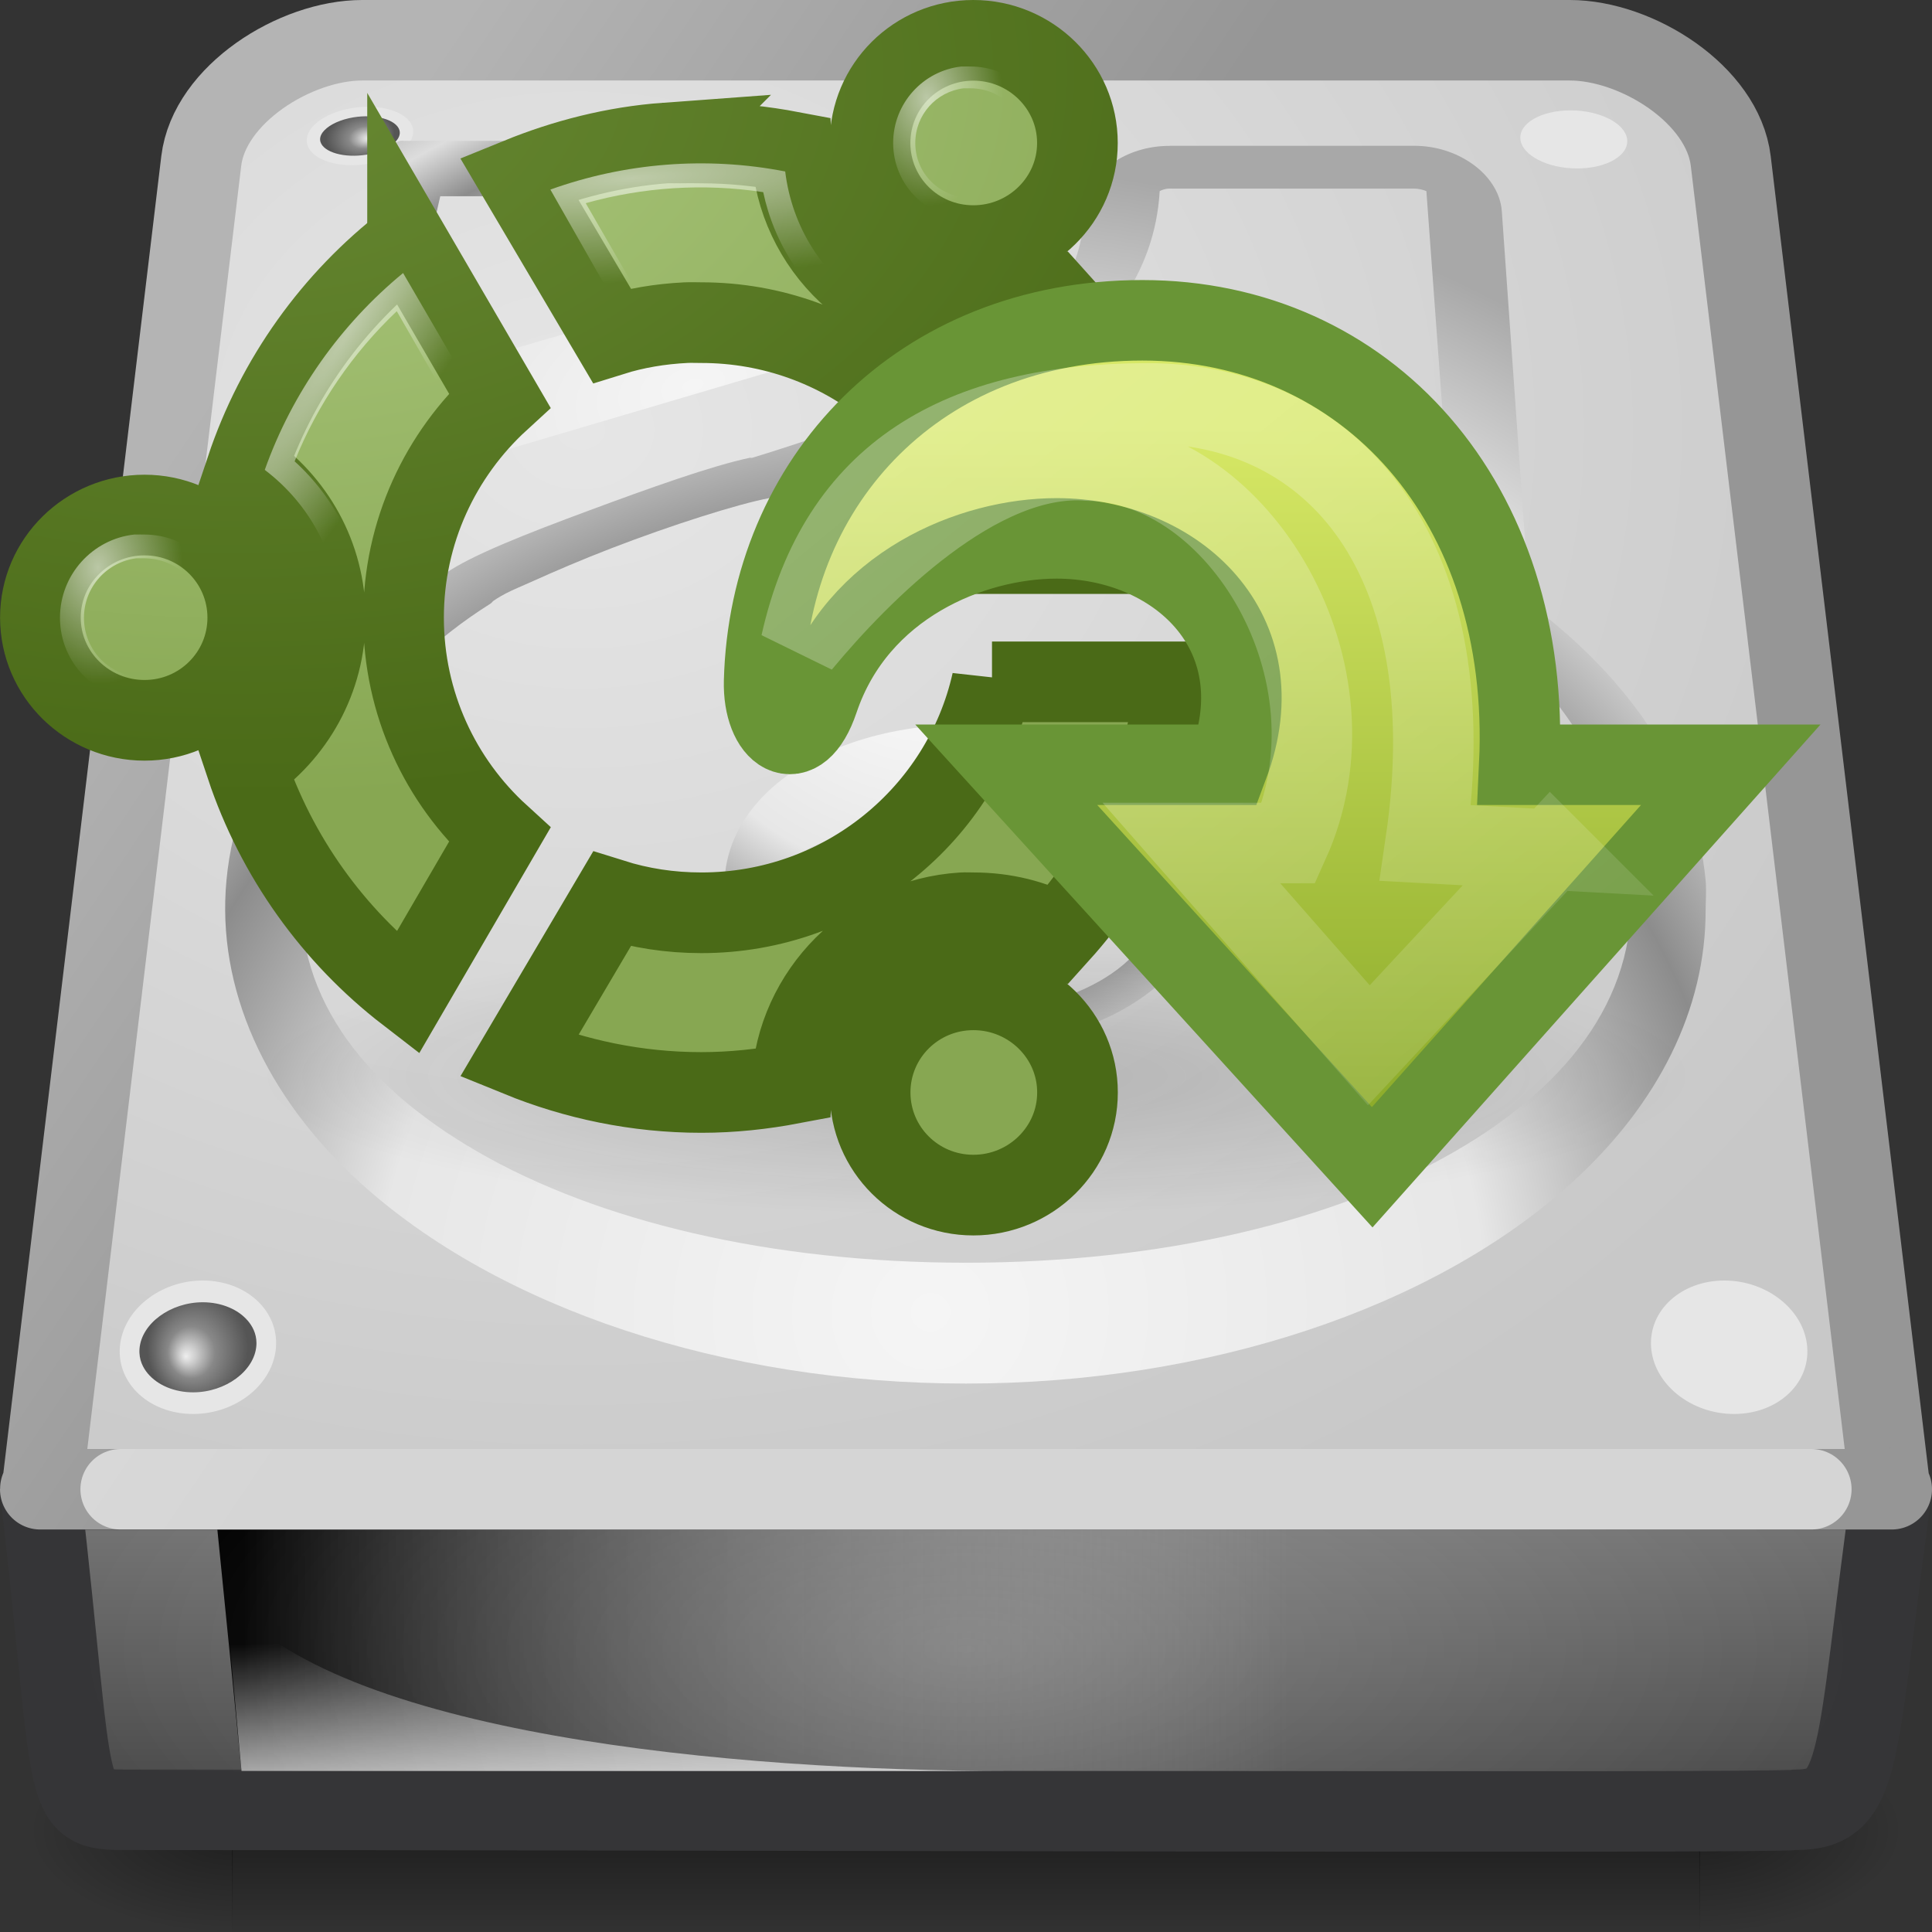 <?xml version="1.0" encoding="UTF-8" standalone="no"?>
<!-- Created with Inkscape (http://www.inkscape.org/) -->
<svg id="svg2" xmlns="http://www.w3.org/2000/svg" height="24" width="24" version="1.0" xmlns:xlink="http://www.w3.org/1999/xlink">
 <rect width="100%" height="100%" fill="#333333" stroke="none"/>
 <defs id="defs4">
  <radialGradient id="radialGradient3418" gradientUnits="userSpaceOnUse" cy="19.031" cx="11.25" gradientTransform="matrix(1.105 0 0 .215 -.299 9.276)" r="8.062">
   <stop id="stop2487" style="stop-color:#0d0d0d" offset="0"/>
   <stop id="stop2489" style="stop-color:#0d0d0d;stop-opacity:0" offset="1"/>
  </radialGradient>
  <radialGradient id="radialGradient3415" gradientUnits="userSpaceOnUse" cy="-26.1" cx="96.124" gradientTransform="matrix(-0 .236 -.371 -0 -6.716 -21.775)" r="38.213">
   <stop id="stop6164" style="stop-color:#688933" offset="0"/>
   <stop id="stop6166" style="stop-color:#4A6A17" offset="1"/>
  </radialGradient>
  <radialGradient id="radialGradient3413" gradientUnits="userSpaceOnUse" cy="-34.004" cx="103.94" gradientTransform="matrix(-0 .236 -.375 0 -9.767 -23.612)" r="38.213">
   <stop id="stop6158" style="stop-color:#ADC980" offset="0"/>
   <stop id="stop6160" style="stop-color:#87A752" offset="1"/>
  </radialGradient>
  <radialGradient id="radialGradient3410" xlink:href="#linearGradient6280" gradientUnits="userSpaceOnUse" cy="-22.827" cx="100.62" gradientTransform="matrix(.009 .006 -.036 .054 2.594 4.763)" r="116.22"/>
  <radialGradient id="radialGradient3407" xlink:href="#linearGradient6280" gradientUnits="userSpaceOnUse" cy="30.946" cx="26.686" gradientTransform="matrix(.04 -.001 .002 .055 .088 5.374)" r="26.269"/>
  <radialGradient id="radialGradient3404" xlink:href="#linearGradient6280" gradientUnits="userSpaceOnUse" cy="30.946" cx="26.686" gradientTransform="matrix(0.036 -.001 .002 .051 10.491 -.337)" r="26.269"/>
  <linearGradient id="linearGradient6280">
   <stop id="stop6282" style="stop-color:#fff" offset="0"/>
   <stop id="stop6284" style="stop-color:#fff;stop-opacity:0" offset="1"/>
  </linearGradient>
  <radialGradient id="radialGradient3401" xlink:href="#linearGradient6280" gradientUnits="userSpaceOnUse" cy="-22.827" cx="100.62" gradientTransform="matrix(.001 .011 .063 -.004 9.189 1.017)" r="116.22"/>
  <linearGradient id="linearGradient3398" y2="40.322" gradientUnits="userSpaceOnUse" x2="25" gradientTransform="matrix(.303 0 0 .302 7.8 1.698)" y1="11.923" x1="25">
   <stop id="stop2266" style="stop-color:#d7e866" offset="0"/>
   <stop id="stop2268" style="stop-color:#8cab2a" offset="1"/>
  </linearGradient>
  <linearGradient id="linearGradient3395" y2="58.048" gradientUnits="userSpaceOnUse" x2="105.32" gradientTransform="matrix(.305 0 0 .302 -8.898 .779)" y1="2.048" x1="58.749">
   <stop id="stop5115" style="stop-color:#fff" offset="0"/>
   <stop id="stop5117" style="stop-color:#fff;stop-opacity:0" offset="1"/>
  </linearGradient>
  <linearGradient id="linearGradient5060">
   <stop id="stop5062" offset="0"/>
   <stop id="stop5064" style="stop-opacity:0" offset="1"/>
  </linearGradient>
  <linearGradient id="linearGradient2869" y2="8.35" gradientUnits="userSpaceOnUse" x2="4.459" gradientTransform="matrix(.989 0 0 1.47 .129 -10.339)" y1="13.499" x1="9.599">
   <stop id="stop3486-2" style="stop-color:#969696" offset="0"/>
   <stop id="stop3488-0" style="stop-color:#b4b4b4" offset="1"/>
  </linearGradient>
  <linearGradient id="linearGradient2872" y2="104.28" gradientUnits="userSpaceOnUse" x2="53.991" gradientTransform="matrix(.19 0 0 .249 .091 -3.485)" y1="87.896" x1="53.991">
   <stop id="stop2223-6" style="stop-color:#7a7a7a" offset="0"/>
   <stop id="stop2219-1" style="stop-color:#474747" offset="1"/>
  </linearGradient>
  <radialGradient id="radialGradient2877" xlink:href="#linearGradient5060" gradientUnits="userSpaceOnUse" cy="486.65" cx="605.71" gradientTransform="matrix(-.022 0 0 .011 16.259 17.381)" r="117.14"/>
  <radialGradient id="radialGradient2880" xlink:href="#linearGradient5060" gradientUnits="userSpaceOnUse" cy="486.65" cx="605.71" gradientTransform="matrix(.022 0 0 .011 7.741 17.381)" r="117.14"/>
  <linearGradient id="linearGradient2883" y2="609.51" gradientUnits="userSpaceOnUse" x2="302.86" gradientTransform="matrix(.038 0 0 .011 -1.65 17.381)" y1="366.65" x1="302.86">
   <stop id="stop5050" style="stop-opacity:0" offset="0"/>
   <stop id="stop5056" offset=".5"/>
   <stop id="stop5052" style="stop-opacity:0" offset="1"/>
  </linearGradient>
  <linearGradient id="linearGradient4035">
   <stop id="stop4037" style="stop-color:#f5f5f5" offset="0"/>
   <stop id="stop4039" style="stop-color:#e7e7e7" offset=".47"/>
   <stop id="stop4041" style="stop-color:#8c8c8c" offset=".693"/>
   <stop id="stop4043" style="stop-color:#ddd" offset=".835"/>
   <stop id="stop4045" style="stop-color:#a8a8a8" offset="1"/>
  </linearGradient>
  <radialGradient id="radialGradient4241" fx="113.67" fy="98" gradientUnits="userSpaceOnUse" cy="97.588" cx="113.07" r="2.563">
   <stop id="stop4243" style="stop-color:#eee" offset="0"/>
   <stop id="stop4245" style="stop-color:#cecece" offset=".16"/>
   <stop id="stop4247" style="stop-color:#888" offset=".468"/>
   <stop id="stop4249" style="stop-color:#555" offset="1"/>
  </radialGradient>
  <radialGradient id="radialGradient3248" gradientUnits="userSpaceOnUse" cy="42" cx="24" gradientTransform="matrix(.524 0 1.4569e-8 .214 -.571 11.5)" r="21">
   <stop id="stop6312-6" style="stop-color:#fff" offset="0"/>
   <stop id="stop6314-6" style="stop-color:#fff;stop-opacity:0" offset="1"/>
  </radialGradient>
  <radialGradient id="radialGradient4072" gradientUnits="userSpaceOnUse" cy="4.233" cx="7.22" gradientTransform="matrix(1.519 .004 -.003 1.237 -3.737 .068)" r="12">
   <stop id="stop7064-4" style="stop-color:#e6e6e6" offset="0"/>
   <stop id="stop7060-2" style="stop-color:#c8c8c8" offset="1"/>
  </radialGradient>
  <radialGradient id="radialGradient8443" fx="113.67" fy="98" xlink:href="#radialGradient4241" gradientUnits="userSpaceOnUse" cy="97.588" cx="113.07" gradientTransform="matrix(2.496 0 0 2.496 -223.98 -53.226)" r="2.563"/>
  <radialGradient id="radialGradient8464" gradientUnits="userSpaceOnUse" cy="191.85" cx="142.62" gradientTransform="matrix(.092 0 0 -.087 -1.556 24.366)" r="78.728">
   <stop id="stop7611-3" style="stop-color:#fff" offset="0"/>
   <stop id="stop7677-2" style="stop-color:#e7e7e7" offset=".47"/>
   <stop id="stop7613-4" style="stop-color:#8c8c8c" offset=".672"/>
   <stop id="stop7617-3" style="stop-color:#ddd" offset=".835"/>
   <stop id="stop7615-6" style="stop-color:#a8a8a8" offset="1"/>
  </radialGradient>
  <radialGradient id="radialGradient8471" xlink:href="#linearGradient4035" gradientUnits="userSpaceOnUse" cy="206.43" cx="141.75" gradientTransform="matrix(.186 -.003 .001 .181 -15.013 -20.636)" r="78.728"/>
  <radialGradient id="radialGradient8475" xlink:href="#linearGradient4035" gradientUnits="userSpaceOnUse" cy="143.83" cx="127.32" gradientTransform="matrix(.1 -.023 .008 .06 -5.274 -.911)" r="78.728"/>
  <linearGradient id="linearGradient8487" y2="33.759" gradientUnits="userSpaceOnUse" x2="12.222" gradientTransform="matrix(.738 0 0 .539 -2.796 2.187)" y1="37.206" x1="12.277">
   <stop id="stop4238-4" style="stop-color:#eee" offset="0"/>
   <stop id="stop4240-3" style="stop-color:#eee;stop-opacity:0" offset="1"/>
  </linearGradient>
  <linearGradient id="linearGradient8490" y2="35.281" gradientUnits="userSpaceOnUse" x2="24.688" gradientTransform="matrix(.738 0 0 .539 -2.209 1.472)" y1="35.281" x1="7.062">
   <stop id="stop6311" offset="0"/>
   <stop id="stop6313" style="stop-color:#bbb;stop-opacity:0" offset="1"/>
  </linearGradient>
 </defs>
 <rect id="rect2723" style="opacity:.402;fill:url(#linearGradient2883)" height="2.637" width="18.236" y="21.363" x="2.882"/>
 <path id="path2725" style="opacity:.402;fill:url(#radialGradient2880)" d="m21.109 21.363v2.637c1.143 0.005 2.762-0.591 2.762-1.319s-1.275-1.318-2.762-1.318z"/>
 <path id="path2727" style="opacity:.402;fill:url(#radialGradient2877)" d="m2.891 21.363v2.637c-1.142 0.005-2.762-0.591-2.762-1.319 0-0.728 1.275-1.318 2.762-1.318z"/>
 <path id="rect2992" style="stroke-linejoin:round;stroke:#353537;fill:url(#linearGradient2872)" d="m23.5 18.5c-0.466 3.38-0.351 3.982-1.196 3.982-0.331 0.048-13.337 0-20.654 0-0.917 0-0.686 0.065-1.15-3.979l23-0.003z"/>
 <path id="rect9146" style="fill-rule:evenodd;fill:url(#linearGradient8490)" d="m2.7 19h13.3v3h-13l-0.3-3z"/>
 <path id="path9148" style="opacity:.811;fill:url(#linearGradient8487);fill-rule:evenodd" d="m3 22l-0.2-2.163c1.354 1.714 6.319 2.163 9.743 2.163h-9.543z"/>
 <path id="rect2990" style="stroke-linejoin:round;stroke:url(#linearGradient2869);stroke-linecap:round;fill:url(#radialGradient4072)" d="m2.5 2l-1.977 16.483c-0.015 0-0.023 0.005-0.023 0.017h23c0-0.012-0.008-0.017-0.023-0.017l-1.977-16.483c-0.099-0.827-1.167-1.5-2-1.5h-15c-0.833 0-1.901 0.673-2 1.5z"/>
 <path id="path2215" style="opacity:.6;stroke-linejoin:round;stroke:#fff;stroke-linecap:round;fill:none" d="m1.499 18.5h21.002"/>
 <rect id="rect6300-3" style="opacity:.2;fill:url(#radialGradient3248)" height="3" width="22" y="19" x="1"/>
 <g id="g9164" transform="matrix(.066 -.011 .008 .046 -.892 -6.425)">
  <path id="path9166" style="fill:#e6e6e6" d="m48.3 190.28c0.314 4.25 5.024 7.71 10.514 7.71 5.488 0 9.643-3.46 9.276-7.71-0.364-4.23-5.071-7.64-10.506-7.64-5.438 0-9.594 3.41-9.284 7.64z"/>
  <path id="path9168" style="fill:url(#radialGradient8443)" d="m51.851 187.29c-0.501 0.54-1.075 1.4-1.075 2.55 0 0.09 0.005 0.17 0.01 0.26 0.217 2.92 3.893 5.4 8.026 5.4 2.353 0 4.504-0.82 5.752-2.18 0.537-0.58 1.148-1.54 1.038-2.83-0.252-2.9-3.923-5.35-8.021-5.35-2.336 0-4.479 0.8-5.73 2.15z"/>
 </g>
 <g id="g9170" transform="matrix(.067 0 0 .047 15.651 -7.213)">
  <path id="path9172" style="fill:#e6e6e6" d="m48.3 190.28c0.314 4.25 5.024 7.71 10.514 7.71 5.488 0 9.643-3.46 9.276-7.71-0.364-4.23-5.071-7.64-10.506-7.64-5.438 0-9.594 3.41-9.284 7.64z"/>
  <path id="path9174" style="fill:url(#radialGradient8443)" d="m51.851 187.29c-0.501 0.54-1.075 1.4-1.075 2.55 0 0.09 0.005 0.17 0.01 0.26 0.217 2.92 3.893 5.4 8.026 5.4 2.353 0 4.504-0.82 5.752-2.18 0.537-0.58 1.148-1.54 1.038-2.83-0.252-2.9-3.923-5.35-8.021-5.35-2.336 0-4.479 0.8-5.73 2.15z"/>
 </g>
 <path id="path8469" style="fill:url(#radialGradient8471)" d="m14.531 1.812c-0.277 0-0.524 0.081-0.719 0.219-0.194 0.138-0.335 0.35-0.343 0.594-0.026 0.75-0.408 1.289-1.125 1.781-0.711 0.488-1.755 0.9-3 1.281-0.01 0.003-0.021-0.003-0.031 0-0.471 0.099-1.245 0.376-2 0.656-0.766 0.284-1.465 0.558-1.781 0.781-1.598 1.005-2.583 2.342-2.719 3.813-0.124 1.339 0.479 2.679 1.656 3.75 1.722 1.566 4.535 2.5 7.531 2.5 2.996 0 5.809-0.934 7.531-2.5 1.075-0.978 1.657-2.156 1.657-3.376 0-0.099 0.011-0.242 0-0.374-0.12-1.292-0.916-2.484-2.188-3.438-0.036-0.504-0.344-4.875-0.344-4.875-0.017-0.244-0.176-0.457-0.375-0.594-0.199-0.137-0.442-0.219-0.719-0.219h-3.031zm0 0.531h3.031c0.068 0 0.126 0.018 0.157 0.031l0.375 5.125c-0.004 0.021-0.004 0.042 0 0.062 0.009 0.012 0.019 0.022 0.031 0.031 0.016 0.025 0.037 0.047 0.063 0.062 1.232 0.843 1.959 2.127 2.062 3.25 0.129 1.395-0.699 2.549-2.188 3.406-1.488 0.858-3.625 1.376-6.062 1.376-2.437 0-4.574-0.518-6.062-1.376-1.488-0.857-2.316-2.011-2.188-3.406 0.111-1.2 0.956-2.536 2.344-3.406 0.012-0.009 0.022-0.02 0.031-0.031 0.005-0.004 0.069-0.048 0.156-0.094 0.088-0.046 0.208-0.095 0.344-0.156 0.271-0.122 0.601-0.264 0.969-0.406 0.736-0.284 1.568-0.55 1.969-0.625 0.01 0.001 0.021 0.001 0.031 0 1.209-0.368 2.358-0.807 3.25-1.406 0.874-0.587 1.503-1.369 1.562-2.406 0.021-0.01 0.061-0.031 0.125-0.031z"/>
 <path id="path9156" style="fill:url(#radialGradient8464)" d="m12 13c-1.683 0-2.972-0.845-3-1.965-0-0.013-0-0.024-0-0.036 0-0.406 0.169-0.791 0.49-1.118 0.544-0.552 1.482-0.881 2.51-0.881s1.966 0.329 2.51 0.881c0.33 0.336 0.5 0.735 0.49 1.154-0.028 1.12-1.318 1.965-3 1.965zm0.05-2.746c-1.581 0-2.436 0.21-2.417 0.974 0.018 0.753 1.078 1.354 2.367 1.354s2.349-0.601 2.367-1.354c0.019-0.764-0.736-0.974-2.317-0.974z"/>
 <path id="path8473" style="fill:url(#radialGradient8475)" d="m4.969 1.75c-0.067 0.018-0.124 0.063-0.156 0.125-0.013 0.019-0.024 0.04-0.031 0.062l-0.062 0.219-0.844 3.25-0.125 0.531c-0.006 0.031-0.006 0.063 0 0.094 0.004 0.033 0.015 0.065 0.031 0.094 0.033 0.062 0.089 0.107 0.156 0.125 0.041 0.011 0.084 0.011 0.125 0l0.406-0.125 6.875-2.031h0.031c0.01 0.001 0.021 0.001 0.031 0 0.011 0.001 0.021 0.001 0.032 0 0.022-0.007 0.043-0.018 0.062-0.031 0.46-0.254 0.695-0.743 0.75-1.188 0.028-0.228 0.008-0.457-0.062-0.656-0.041-0.114-0.127-0.221-0.219-0.313-0.093-0.091-0.212-0.161-0.375-0.156h-0.032-6.375-0.156c-0.021-0.003-0.042-0.003-0.062 0zm0.5 0.688h5.906c-0.015 0.078-0.035 0.131-0.063 0.219-0.049 0.162-0.145 0.293-0.124 0.281l-6.25 1.812 0.531-2.312z"/>
 <g id="g9158" transform="matrix(-.098 0 0 .108 8.162 -3.818)">
  <path id="path9160" style="fill:#e6e6e6" d="m48.3 190.28c0.314 4.25 5.024 7.71 10.514 7.71 5.488 0 9.643-3.46 9.276-7.71-0.364-4.23-5.071-7.64-10.506-7.64-5.438 0-9.594 3.41-9.284 7.64z"/>
  <path id="path9162" style="fill:url(#radialGradient8443)" d="m51.851 187.29c-0.501 0.54-1.075 1.4-1.075 2.55 0 0.09 0.005 0.17 0.01 0.26 0.217 2.92 3.893 5.4 8.026 5.4 2.353 0 4.504-0.82 5.752-2.18 0.537-0.58 1.148-1.54 1.038-2.83-0.252-2.9-3.923-5.35-8.021-5.35-2.336 0-4.479 0.8-5.73 2.15z"/>
 </g>
 <g id="g9190" transform="matrix(.098 0 0 .108 15.777 -3.818)">
  <path id="path9192" style="fill:#e6e6e6" d="m48.3 190.28c0.314 4.25 5.024 7.71 10.514 7.71 5.488 0 9.643-3.46 9.276-7.71-0.364-4.23-5.071-7.64-10.506-7.64-5.438 0-9.594 3.41-9.284 7.64z"/>
  <path id="path9194" style="fill:url(#radialGradient8443)" d="m51.851 187.29c-0.501 0.54-1.075 1.4-1.075 2.55 0 0.09 0.005 0.17 0.01 0.26 0.217 2.92 3.893 5.4 8.026 5.4 2.353 0 4.504-0.82 5.752-2.18 0.537-0.58 1.148-1.54 1.038-2.83-0.252-2.9-3.923-5.35-8.021-5.35-2.336 0-4.479 0.8-5.73 2.15z"/>
 </g>
 <path id="path2638" style="opacity:.163;fill:url(#radialGradient3418)" d="m21.032 13.363c0 0.957-3.987 1.732-8.905 1.732-4.919 0-8.905-0.775-8.905-1.732 0-0.956 3.987-1.731 8.905-1.731 4.918 0 8.905 0.775 8.905 1.731z"/>
 <path id="path2317" style="stroke-width:1.002;stroke:url(#radialGradient3415);fill:url(#radialGradient3413)" d="m12.091 0.501c-0.711 0-1.283 0.571-1.283 1.275 0 0.705 0.572 1.275 1.283 1.275s1.294-0.571 1.293-1.275c0.001-0.704-0.582-1.275-1.293-1.275zm-3.82 1.275c-0.641 0.047-1.256 0.206-1.825 0.438l1.153 1.953c0.294-0.092 0.6-0.143 0.922-0.159 0.063-0.003 0.127 0 0.191 0 1.767 0 3.242 1.229 3.61 2.869h2.296c-0.163-1.193-0.692-2.272-1.464-3.128-0.317 0.169-0.678 0.259-1.063 0.259-1.208 0-2.2-0.939-2.256-2.122-0.364-0.069-0.739-0.11-1.123-0.11-0.077 0-0.154-0.003-0.231 0-0.025 0.001-0.045-0.001-0.07 0-0.023 0.001-0.047-0.001-0.07 0-0.022 0.001-0.048-0.002-0.07 0zm-3.208 1.235c-0.925 0.713-1.63 1.694-2.005 2.819 0.593 0.402 0.983 1.078 0.983 1.843s-0.389 1.441-0.983 1.843c0.375 1.125 1.08 2.107 2.005 2.82l1.143-1.963c-0.735-0.67-1.193-1.633-1.193-2.7 0-1.066 0.459-2.028 1.193-2.7l-1.143-1.963zm-3.268 3.387c-0.711 0-1.294 0.571-1.293 1.275-0 0.705 0.582 1.275 1.293 1.275s1.283-0.571 1.283-1.275c0-0.704-0.572-1.275-1.283-1.275zm10.528 2.072c-0.368 1.641-1.843 2.869-3.61 2.869-0.391 0-0.76-0.058-1.113-0.169l-1.153 1.953c0.699 0.285 1.463 0.448 2.266 0.448 0.384 0 0.759-0.041 1.123-0.11 0.056-1.133 0.976-2.05 2.116-2.122 0.048-0.003 0.091 0 0.14 0 0.385 0 0.746 0.091 1.063 0.259 0.772-0.856 1.301-1.935 1.464-3.128h-2.296zm-0.231 3.826c-0.711 0-1.283 0.57-1.283 1.275 0 0.704 0.572 1.275 1.283 1.275s1.294-0.571 1.293-1.275c0.001-0.705-0.582-1.275-1.293-1.275z"/>
 <path id="path2272" style="opacity:.6;fill:url(#radialGradient3410)" d="m5.007 3.392c-0.776 0.639-1.376 1.483-1.718 2.445 0.559 0.424 0.927 1.086 0.927 1.836s-0.368 1.412-0.927 1.836c0.342 0.962 0.942 1.806 1.718 2.445l0.956-1.643c-0.69-0.673-1.122-1.605-1.122-2.639s0.433-1.964 1.122-2.638l-0.956-1.643zm-0.078 0.474l0.644 1.121c-0.617 0.68-1.009 1.566-1.044 2.542-0.039-0.709-0.371-1.347-0.869-1.798 0.285-0.71 0.722-1.346 1.269-1.865zm-0.4 3.953c0.035 0.975 0.426 1.862 1.044 2.542l-0.644 1.121c-0.546-0.519-0.984-1.155-1.269-1.865 0.498-0.451 0.83-1.088 0.869-1.798z"/>
 <path id="path2284" style="opacity:.6;fill:url(#radialGradient3407)" d="m1.668 6.64c-0.521 0.058-0.923 0.501-0.923 1.034 0 0.572 0.466 1.034 1.044 1.034 0.578 0 1.044-0.462 1.044-1.034s-0.466-1.034-1.044-1.034c-0.038 0-0.069-0.001-0.084 0-0.013 0.001-0.025-0.001-0.037 0zm0.028 0.295c0.012-0.001 0.025 0.001 0.037 0 0.009-0 0.029 0 0.056 0 0.416 0 0.746 0.326 0.746 0.739s-0.329 0.739-0.746 0.739-0.746-0.326-0.746-0.739c0-0.382 0.285-0.693 0.652-0.739z"/>
 <path id="path4951" style="opacity:.6;fill:url(#radialGradient3404)" d="m11.943 0.826c-0.478 0.053-0.848 0.46-0.848 0.95 0 0.526 0.429 0.95 0.96 0.95s0.959-0.424 0.959-0.95c0-0.526-0.428-0.95-0.959-0.95-0.035 0-0.064-0.001-0.077 0-0.012 0.001-0.023-0.001-0.035 0zm0.026 0.271c0.011-0.001 0.023 0.001 0.034 0 0.009-0 0.027 0 0.052 0 0.383 0 0.685 0.3 0.685 0.679 0 0.379-0.302 0.679-0.685 0.679s-0.685-0.3-0.685-0.679c0-0.351 0.261-0.637 0.599-0.679z"/>
 <path id="path4955" style="opacity:.6;fill:url(#radialGradient3401)" d="m6.837 2.355c0.924-0.332 1.935-0.416 2.917-0.225 0.082 0.677 0.46 1.311 1.095 1.682s1.376 0.391 2.012 0.134c0.645 0.761 1.062 1.68 1.219 2.643l-1.863-0.014c-0.228-0.909-0.803-1.731-1.677-2.242-0.874-0.511-1.875-0.61-2.786-0.367l-0.917-1.611zm0.439 0.169l0.63 1.092c0.88-0.179 1.824-0.068 2.666 0.385-0.581-0.383-0.956-0.976-1.091-1.614-0.742-0.113-1.496-0.062-2.205 0.137zm3.541 1.621c0.808 0.512 1.365 1.277 1.634 2.129l1.267 0.017c-0.169-0.713-0.491-1.393-0.951-1.982-0.627 0.193-1.33 0.155-1.95-0.164z"/>
 <path id="path4972" style="stroke:#699536;fill:url(#linearGradient3398)" d="m21.5 9.5l-4.454 5-4.546-5h2.76c0.621-1.654-0.654-2.812-2.134-2.812-1.051 0-2.477 0.575-2.959 2.003-0.25 0.743-0.692 0.417-0.675-0.228 0.066-2.491 1.925-4.484 4.7-4.484s4.837 2.245 4.681 5.521h2.627z"/>
 <path id="path4980" style="opacity:0.354;stroke:url(#linearGradient3395);fill:none" d="m19.265 10.556l-2.261 2.429-2.204-2.513h1.21c0.951-2.104-0.612-4.721-2.496-4.751-1.357-0.106-2.825 1.385-3.566 2.278 0.472-2.116 1.981-2.984 4.302-2.988 2.344-0.004 3.977 1.943 3.459 5.461l1.556 0.084z"/>
</svg>
